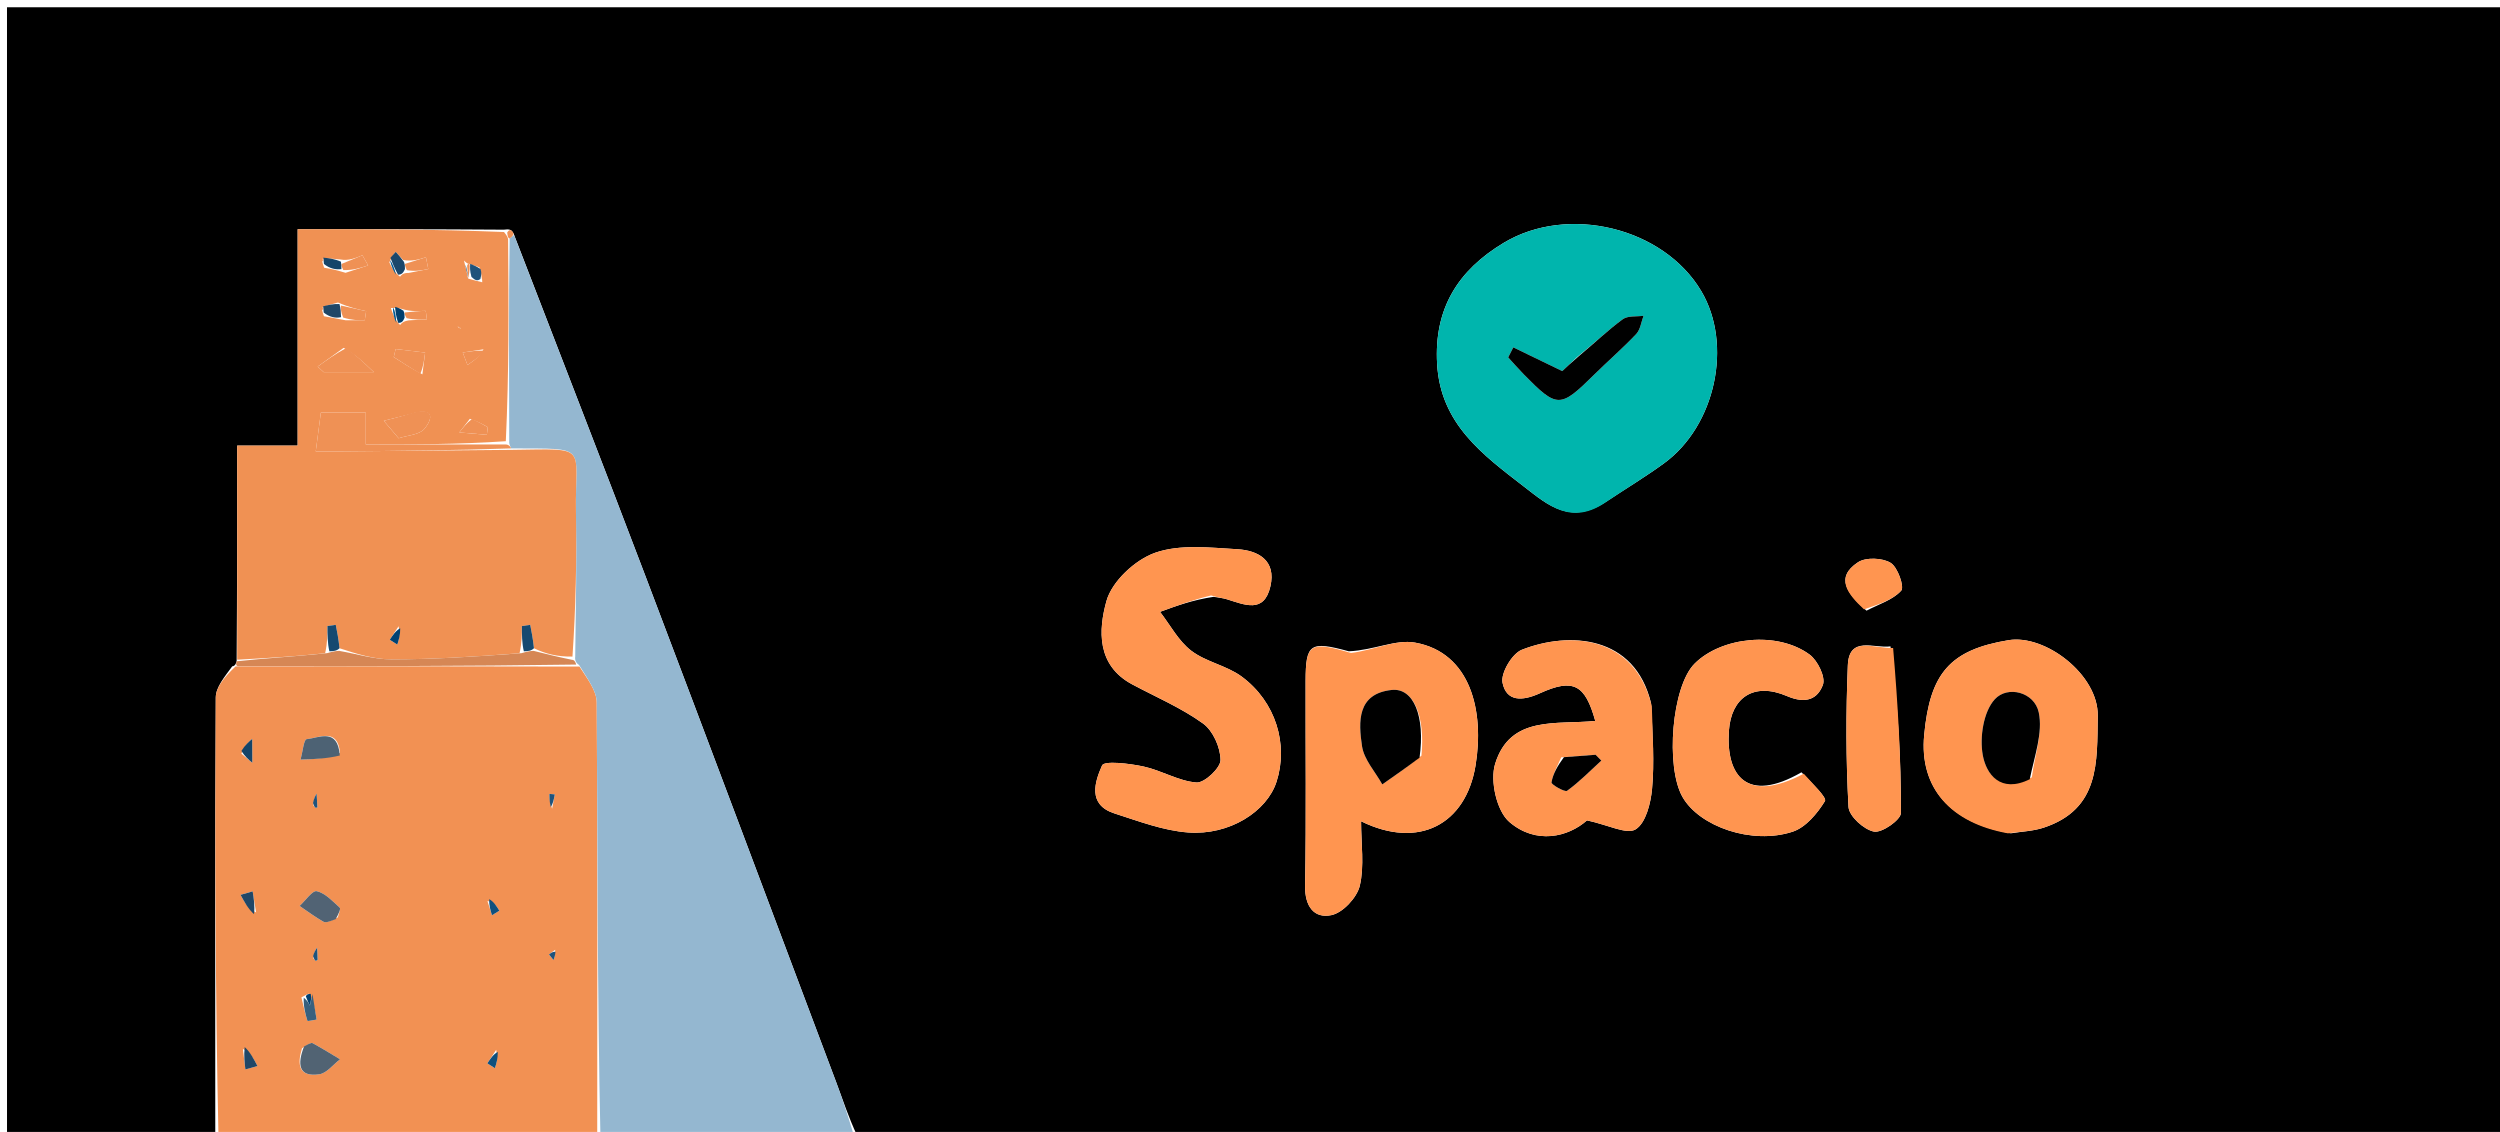 <svg version="1.1" id="Layer_1" xmlns="http://www.w3.org/2000/svg" xmlns:xlink="http://www.w3.org/1999/xlink" x="0px" y="0px"
	 width="100%" viewBox="0 0 360 163" enable-background="new 0 0 360 163" xml:space="preserve">
<path fill="#000000" opacity="1" stroke="none" 
	d="
M31,164 
	C21.005,164 11.009,164 1.01,164 
	C1.007,109.696 1.007,55.392 1.007,1.044 
	C120.915,1.044 240.831,1.044 360.873,1.044 
	C360.873,55.224 360.873,109.448 360.873,164 
	C281.979,164 202.958,164 123.462,163.612 
	C122.142,160.791 121.352,158.337 120.445,155.927 
	C111.295,131.598 102.172,107.259 92.945,82.959 
	C86.717,66.556 80.335,50.212 73.947,33.606 
	C73.646,33.04 73.354,32.965 72.532,33.074 
	C62.483,33.001 52.896,33.001 42.861,33.001 
	C42.861,43.59 42.861,53.647 42.861,64.162 
	C39.677,64.162 36.95,64.162 34.151,64.162 
	C34.151,74.754 34.151,84.875 34.077,95.226 
	C34.002,95.456 33.876,95.924 33.442,95.952 
	C32.333,97.469 31.078,98.955 31.069,100.448 
	C30.947,121.631 30.994,142.816 31,164 
M231.494,72.1 
	C234.203,70.315 236.985,68.632 239.605,66.727 
	C247.047,61.316 249.542,49.597 244.978,41.913 
	C239.528,32.736 225.762,29.423 216.543,34.964 
	C209.923,38.943 206.495,44.435 206.942,52.398 
	C207.428,61.074 213.546,65.509 219.516,70.123 
	C222.874,72.718 226.253,75.734 231.494,72.1 
M174.759,85.944 
	C175.401,86.057 176.061,86.107 176.679,86.296 
	C179.204,87.07 182.027,88.41 182.939,84.428 
	C183.793,80.697 181.18,79.262 178.171,79.088 
	C174.21,78.86 169.906,78.341 166.332,79.601 
	C163.446,80.618 160.117,83.721 159.328,86.551 
	C158.181,90.668 157.87,95.794 163.039,98.551 
	C166.473,100.383 170.11,101.933 173.24,104.188 
	C174.673,105.221 175.744,107.642 175.756,109.441 
	C175.763,110.583 173.438,112.768 172.298,112.681 
	C169.716,112.482 167.268,110.94 164.672,110.379 
	C162.663,109.944 159.019,109.505 158.699,110.223 
	C157.671,112.536 156.544,115.871 160.492,117.138 
	C163.968,118.254 167.502,119.608 171.083,119.876 
	C177.03,120.321 182.428,116.864 183.815,112.588 
	C185.56,107.202 183.718,101.056 178.803,97.427 
	C176.646,95.834 173.674,95.332 171.549,93.71 
	C169.698,92.298 168.518,90.008 167.042,88.106 
	C169.374,87.253 171.705,86.4 174.759,85.944 
M194.229,93.787 
	C188.639,92.267 188.022,92.666 188.007,98.056 
	C187.981,107.885 188.112,117.716 187.932,127.542 
	C187.878,130.521 189.233,132.306 191.735,131.777 
	C193.378,131.43 195.412,129.244 195.813,127.539 
	C196.486,124.676 195.997,121.54 195.997,118.265 
	C204.332,122.36 211.067,118.684 212.472,110.273 
	C213.778,102.459 211.809,93.969 203.757,92.535 
	C200.977,92.039 197.824,93.634 194.229,93.787 
M237.754,101.276 
	C235.427,91.427 225.94,90.904 219.15,93.565 
	C217.736,94.12 216.076,96.937 216.366,98.329 
	C216.931,101.05 219.207,100.986 221.729,99.837 
	C226.577,97.628 228.256,98.576 229.717,103.814 
	C224.219,104.4 217.455,102.923 215.291,110.02 
	C214.547,112.461 215.526,116.802 217.353,118.367 
	C221.187,121.653 225.812,120.543 228.526,118.135 
	C231.607,118.798 234.264,120.218 235.538,119.422 
	C236.998,118.509 237.704,115.677 237.897,113.6 
	C238.248,109.808 237.979,105.957 237.754,101.276 
M289.561,120 
	C291.141,119.739 292.787,119.679 294.288,119.183 
	C302.391,116.502 301.975,109.784 302.076,103.074 
	C302.165,97.145 294.499,91.314 289.235,92.185 
	C280.8,93.581 277.916,96.93 277.081,105.842 
	C276.369,113.445 280.846,118.514 289.561,120 
M259.409,111.212 
	C251.599,115.713 248.508,111.81 248.965,105.211 
	C249.29,100.515 252.484,98.161 257.33,100.237 
	C260.129,101.436 261.755,100.603 262.498,98.617 
	C262.91,97.517 261.749,95.121 260.59,94.266 
	C255.925,90.822 247.851,91.736 244.028,95.558 
	C240.715,98.87 239.824,110.413 242.269,114.743 
	C244.689,119.026 252.297,121.694 258.151,119.762 
	C260.03,119.142 261.695,117.138 262.792,115.357 
	C263.101,114.857 261.046,112.9 259.409,111.212 
M272.228,93.076 
	C269.906,93.42 266.264,91.482 266.086,95.816 
	C265.807,102.602 265.811,109.418 266.184,116.195 
	C266.256,117.523 268.403,119.475 269.857,119.752 
	C270.999,119.969 273.727,118.051 273.73,117.075 
	C273.754,109.231 273.299,101.386 272.228,93.076 
M268.775,87.938 
	C270.497,87.025 272.544,86.408 273.776,85.05 
	C274.254,84.523 273.28,81.684 272.256,81.053 
	C271.069,80.321 268.677,80.221 267.549,80.968 
	C264.232,83.161 265.976,85.489 268.775,87.938 
z"/>
<path fill="#F29153" opacity="1" stroke="none" 
	d="
M31.469,164 
	C30.994,142.816 30.947,121.631 31.069,100.448 
	C31.078,98.955 32.333,97.469 33.918,95.964 
	C50.893,95.943 66.959,95.936 83.443,95.985 
	C84.581,97.747 85.918,99.45 85.929,101.162 
	C86.065,122.107 86.008,143.054 86,164 
	C67.979,164 49.958,164 31.469,164 
M44.49,143.08 
	C44.328,143.136 44.167,143.191 43.403,143.623 
	C43.674,144.756 43.922,145.897 44.274,147.005 
	C44.296,147.075 45.132,146.887 45.589,146.819 
	C45.392,145.595 45.195,144.371 44.49,143.08 
M48.652,132.095 
	C48.754,131.615 49.1,130.865 48.917,130.699 
	C47.902,129.779 46.846,128.617 45.62,128.332 
	C44.993,128.186 43.98,129.695 43.141,130.456 
	C44.281,131.227 45.385,132.059 46.58,132.73 
	C46.931,132.927 47.539,132.666 48.652,132.095 
M43.489,150.953 
	C42.78,153.244 42.972,155.14 45.986,154.695 
	C47.062,154.537 47.977,153.289 48.966,152.538 
	C47.66,151.757 46.368,150.949 45.032,150.221 
	C44.816,150.104 44.406,150.344 43.489,150.953 
M48.958,108.393 
	C48.624,104.737 45.961,106.252 44.137,106.446 
	C43.753,106.487 43.563,108.358 43.284,109.385 
	C45.158,109.321 47.031,109.258 48.958,108.393 
M34.758,108.529 
	C35.283,108.966 35.807,109.403 36.332,109.839 
	C36.326,108.691 36.321,107.543 36.316,106.395 
	C35.799,106.845 35.283,107.295 34.758,108.529 
M36.88,131.392 
	C36.713,130.38 36.547,129.368 36.38,128.356 
	C35.799,128.524 35.218,128.691 34.637,128.859 
	C35.184,129.868 35.732,130.877 36.88,131.392 
M34.974,151.053 
	C35.095,152.034 35.216,153.016 35.337,153.998 
	C35.917,153.835 36.498,153.673 37.078,153.51 
	C36.552,152.506 36.027,151.502 34.974,151.053 
M71.452,151.171 
	C71.029,151.821 70.605,152.471 70.181,153.121 
	C70.543,153.354 70.905,153.587 71.267,153.82 
	C71.479,153.136 71.691,152.452 71.452,151.171 
M70.195,129.751 
	C70.412,130.432 70.629,131.114 70.846,131.796 
	C71.2,131.578 71.554,131.36 71.908,131.142 
	C71.507,130.496 71.107,129.849 70.195,129.751 
M45.122,115.963 
	C45.22,116.081 45.301,116.223 45.423,116.305 
	C45.483,116.346 45.707,116.274 45.706,116.259 
	C45.677,115.595 45.631,114.932 45.588,114.269 
	C45.401,114.618 45.213,114.967 45.122,115.963 
M79.505,116.454 
	C79.634,115.767 79.763,115.08 79.892,114.393 
	C79.633,114.369 79.374,114.346 79.115,114.322 
	C79.115,114.861 79.115,115.4 79.505,116.454 
M45.123,137.989 
	C45.226,138.112 45.311,138.265 45.441,138.344 
	C45.495,138.376 45.738,138.249 45.737,138.197 
	C45.73,137.619 45.693,137.042 45.664,136.465 
	C45.458,136.768 45.252,137.072 45.123,137.989 
M79.948,136.762 
	C79.65,136.989 79.352,137.216 79.054,137.442 
	C79.273,137.712 79.491,137.981 79.709,138.251 
	C79.817,137.96 79.925,137.669 79.948,136.762 
z"/>
<path fill="#94B7D0" opacity="1" stroke="none" 
	d="
M86.469,164 
	C86.008,143.054 86.065,122.107 85.929,101.162 
	C85.918,99.45 84.581,97.747 83.386,95.754 
	C82.911,95.467 82.762,95.012 82.832,94.548 
	C82.923,87.314 83.055,80.544 82.939,73.777 
	C82.771,63.954 84.988,64.64 73.608,64.569 
	C73.538,64.36 73.278,64.003 73.33,63.536 
	C73.31,53.545 73.239,44.021 73.39,34.344 
	C73.749,34.075 73.885,33.958 74.022,33.841 
	C80.335,50.212 86.717,66.556 92.945,82.959 
	C102.172,107.259 111.295,131.598 120.445,155.927 
	C121.352,158.337 122.142,160.791 122.993,163.612 
	C110.979,164 98.958,164 86.469,164 
z"/>
<path fill="#F09153" opacity="1" stroke="none" 
	d="
M73.677,64.779 
	C84.988,64.64 82.771,63.954 82.939,73.777 
	C83.055,80.544 82.923,87.314 82.435,94.547 
	C80.261,94.583 78.553,94.155 76.891,93.347 
	C76.742,91.969 76.547,90.972 76.351,89.975 
	C75.951,90.035 75.551,90.095 75.151,90.155 
	C75.151,91.371 75.151,92.587 74.814,94.068 
	C68.447,94.563 62.415,94.944 56.383,94.95 
	C53.871,94.953 51.358,94.159 48.891,93.347 
	C48.742,91.969 48.547,90.972 48.351,89.975 
	C47.951,90.032 47.551,90.089 47.151,90.146 
	C47.151,91.365 47.151,92.584 46.819,94.066 
	C42.375,94.552 38.263,94.773 34.151,94.995 
	C34.151,84.875 34.151,74.754 34.151,64.162 
	C36.95,64.162 39.677,64.162 42.861,64.162 
	C42.861,53.647 42.861,43.59 42.861,33.001 
	C52.896,33.001 62.483,33.001 72.574,33.411 
	C73.108,34.047 73.137,34.272 73.167,34.496 
	C73.239,44.021 73.31,53.545 72.836,63.536 
	C65.863,64.001 59.435,64.001 52.672,64.001 
	C52.672,61.932 52.672,60.536 52.672,59.411 
	C50.253,59.411 48.25,59.411 46.203,59.411 
	C45.954,61.3 45.73,63.004 45.468,64.999 
	C47.003,64.999 48.15,65.008 49.297,64.998 
	C57.424,64.927 65.551,64.852 73.677,64.779 
M67.397,40.086 
	C67.397,40.086 67.353,40.121 68.19,40.336 
	C68.469,40.409 68.748,40.482 69.445,40.648 
	C69.418,40.098 69.391,39.548 69.041,38.509 
	C68.598,38.337 68.155,38.165 67.491,37.993 
	C67.491,37.993 67.27,37.995 66.808,37.511 
	C67.023,38.369 67.238,39.228 67.397,40.086 
M56.286,44.354 
	C56.556,45.174 56.825,45.994 57.611,46.8 
	C57.83,46.535 58.049,46.27 58.863,46.131 
	C59.732,46.083 60.601,46.035 61.471,45.987 
	C61.407,45.561 61.337,44.762 61.282,44.763 
	C60.277,44.784 59.273,44.9 57.937,44.51 
	C57.59,44.403 57.243,44.296 56.286,44.354 
M56.064,37.774 
	C56.394,38.465 56.724,39.157 57.604,39.842 
	C57.839,39.563 58.074,39.284 58.851,39.303 
	C59.792,39.117 60.733,38.93 61.674,38.744 
	C61.561,38.176 61.448,37.609 61.335,37.042 
	C60.327,37.361 59.319,37.68 58.041,37.436 
	C57.69,37.046 57.339,36.656 56.987,36.265 
	C56.732,36.551 56.478,36.836 56.064,37.774 
M46.433,37.259 
	C46.343,37.45 46.35,37.638 46.676,38.55 
	C47.516,38.7 48.357,38.851 49.762,39.285 
	C50.846,38.93 51.93,38.574 53.014,38.219 
	C52.737,37.732 52.459,37.246 52.182,36.759 
	C51.187,37.173 50.193,37.586 48.993,37.362 
	C48.179,37.274 47.365,37.186 46.433,37.259 
M46.417,44.265 
	C46.332,44.443 46.333,44.621 46.645,45.538 
	C47.486,45.693 48.327,45.847 49.785,46.121 
	C50.698,46.121 51.612,46.121 52.526,46.121 
	C52.592,45.683 52.657,45.244 52.723,44.805 
	C51.512,44.536 50.302,44.267 48.671,43.56 
	C47.957,43.744 47.243,43.928 46.417,44.265 
M49.487,50.092 
	C48.239,50.99 46.99,51.889 45.742,52.787 
	C46.029,53.053 46.317,53.319 46.604,53.585 
	C48.599,53.585 50.594,53.585 53.837,53.585 
	C52.188,52.019 51.198,51.08 49.487,50.092 
M60.823,53.907 
	C60.954,52.861 61.085,51.814 61.216,50.768 
	C59.801,50.6 58.387,50.431 56.973,50.262 
	C56.881,50.647 56.79,51.032 56.699,51.417 
	C57.879,52.183 59.06,52.949 60.823,53.907 
M59.004,59.651 
	C57.759,59.966 56.513,60.281 55.268,60.595 
	C55.98,61.433 56.691,62.272 57.403,63.11 
	C58.673,62.683 60.387,62.626 61.116,61.749 
	C62.381,60.23 62.554,58.525 59.004,59.651 
M67.659,60.309 
	C67.152,60.962 66.645,61.616 66.138,62.269 
	C67.461,62.384 68.784,62.498 70.107,62.612 
	C70.152,62.247 70.197,61.882 70.241,61.517 
	C69.582,61.132 68.922,60.748 67.659,60.309 
M69.621,50.302 
	C68.626,50.455 67.63,50.608 66.634,50.761 
	C66.862,51.36 67.09,51.958 67.318,52.557 
	C68.232,51.93 69.146,51.303 69.621,50.302 
M57.393,90.179 
	C56.972,90.827 56.552,91.476 56.132,92.125 
	C56.491,92.355 56.849,92.586 57.207,92.817 
	C57.428,92.132 57.648,91.447 57.393,90.179 
M65.882,47.048 
	C66.047,47.153 66.212,47.258 66.377,47.364 
	C66.271,47.199 66.166,47.034 65.882,47.048 
z"/>
<path fill="#00B5AD" opacity="1" stroke="none" 
	d="
M231.199,72.344 
	C226.253,75.734 222.874,72.718 219.516,70.123 
	C213.546,65.509 207.428,61.074 206.942,52.398 
	C206.495,44.435 209.923,38.943 216.543,34.964 
	C225.762,29.423 239.528,32.736 244.978,41.913 
	C249.542,49.597 247.047,61.316 239.605,66.727 
	C236.985,68.632 234.203,70.315 231.199,72.344 
M227.093,51.424 
	C226.251,52.219 225.408,53.015 224.964,53.435 
	C222.461,52.223 220.187,51.121 217.913,50.02 
	C217.668,50.503 217.423,50.986 217.177,51.468 
	C217.927,52.285 218.653,53.125 219.43,53.915 
	C224.248,58.815 224.652,58.8 229.549,53.961 
	C231.549,51.984 233.687,50.143 235.614,48.099 
	C236.217,47.459 236.334,46.36 236.674,45.471 
	C235.66,45.617 234.407,45.436 233.678,45.97 
	C231.573,47.512 229.679,49.343 227.093,51.424 
z"/>
<path fill="#FF9550" opacity="1" stroke="none" 
	d="
M174.398,85.745 
	C171.705,86.4 169.374,87.253 167.042,88.106 
	C168.518,90.008 169.698,92.298 171.549,93.71 
	C173.674,95.332 176.646,95.834 178.803,97.427 
	C183.718,101.056 185.56,107.202 183.815,112.588 
	C182.428,116.864 177.03,120.321 171.083,119.876 
	C167.502,119.608 163.968,118.254 160.492,117.138 
	C156.544,115.871 157.671,112.536 158.699,110.223 
	C159.019,109.505 162.663,109.944 164.672,110.379 
	C167.268,110.94 169.716,112.482 172.298,112.681 
	C173.438,112.768 175.763,110.583 175.756,109.441 
	C175.744,107.642 174.673,105.221 173.24,104.188 
	C170.11,101.933 166.473,100.383 163.039,98.551 
	C157.87,95.794 158.181,90.668 159.328,86.551 
	C160.117,83.721 163.446,80.618 166.332,79.601 
	C169.906,78.341 174.21,78.86 178.171,79.088 
	C181.18,79.262 183.793,80.697 182.939,84.428 
	C182.027,88.41 179.204,87.07 176.679,86.296 
	C176.061,86.107 175.401,86.057 174.398,85.745 
z"/>
<path fill="#FF9550" opacity="1" stroke="none" 
	d="
M194.535,94.031 
	C197.824,93.634 200.977,92.039 203.757,92.535 
	C211.809,93.969 213.778,102.459 212.472,110.273 
	C211.067,118.684 204.332,122.36 195.997,118.265 
	C195.997,121.54 196.486,124.676 195.813,127.539 
	C195.412,129.244 193.378,131.43 191.735,131.777 
	C189.233,132.306 187.878,130.521 187.932,127.542 
	C188.112,117.716 187.981,107.885 188.007,98.056 
	C188.022,92.666 188.639,92.267 194.535,94.031 
M204.691,108.81 
	C205.247,103.096 203.544,99.024 200.413,99.353 
	C195.391,99.882 195.612,103.966 196.13,107.448 
	C196.418,109.385 198.031,111.124 199.047,112.952 
	C200.744,111.767 202.441,110.583 204.691,108.81 
z"/>
<path fill="#FF9550" opacity="1" stroke="none" 
	d="
M237.862,101.704 
	C237.979,105.957 238.248,109.808 237.897,113.6 
	C237.704,115.677 236.998,118.509 235.538,119.422 
	C234.264,120.218 231.607,118.798 228.526,118.135 
	C225.812,120.543 221.187,121.653 217.353,118.367 
	C215.526,116.802 214.547,112.461 215.291,110.02 
	C217.455,102.923 224.219,104.4 229.717,103.814 
	C228.256,98.576 226.577,97.628 221.729,99.837 
	C219.207,100.986 216.931,101.05 216.366,98.329 
	C216.076,96.937 217.736,94.12 219.15,93.565 
	C225.94,90.904 235.427,91.427 237.862,101.704 
M224.812,109.056 
	C224.304,110.254 223.62,111.423 223.416,112.67 
	C223.367,112.969 225.336,114.108 225.662,113.872 
	C227.43,112.594 228.973,111.005 230.593,109.524 
	C230.318,109.244 230.042,108.964 229.766,108.684 
	C228.378,108.792 226.989,108.9 224.812,109.056 
z"/>
<path fill="#FF9550" opacity="1" stroke="none" 
	d="
M289.136,119.999 
	C280.846,118.514 276.369,113.445 277.081,105.842 
	C277.916,96.93 280.8,93.581 289.235,92.185 
	C294.499,91.314 302.165,97.145 302.076,103.074 
	C301.975,109.784 302.391,116.502 294.288,119.183 
	C292.787,119.679 291.141,119.739 289.136,119.999 
M292.583,111.936 
	C292.989,108.799 294.201,105.489 293.576,102.573 
	C292.952,99.658 289.091,98.672 287.245,100.699 
	C285.612,102.493 285.054,106.157 285.516,108.727 
	C286.012,111.489 288.057,114.284 292.583,111.936 
z"/>
<path fill="#FF9550" opacity="1" stroke="none" 
	d="
M259.742,111.412 
	C261.046,112.9 263.101,114.857 262.792,115.357 
	C261.695,117.138 260.03,119.142 258.151,119.762 
	C252.297,121.694 244.689,119.026 242.269,114.743 
	C239.824,110.413 240.715,98.87 244.028,95.558 
	C247.851,91.736 255.925,90.822 260.59,94.266 
	C261.749,95.121 262.91,97.517 262.498,98.617 
	C261.755,100.603 260.129,101.436 257.33,100.237 
	C252.484,98.161 249.29,100.515 248.965,105.211 
	C248.508,111.81 251.599,115.713 259.742,111.412 
z"/>
<path fill="#FF9550" opacity="1" stroke="none" 
	d="
M272.609,93.309 
	C273.299,101.386 273.754,109.231 273.73,117.075 
	C273.727,118.051 270.999,119.969 269.857,119.752 
	C268.403,119.475 266.256,117.523 266.184,116.195 
	C265.811,109.418 265.807,102.602 266.086,95.816 
	C266.264,91.482 269.906,93.42 272.609,93.309 
z"/>
<path fill="#D68755" opacity="1" stroke="none" 
	d="
M34.077,95.226 
	C38.263,94.773 42.375,94.552 47.101,94.054 
	C48.091,93.761 48.468,93.744 48.845,93.727 
	C51.358,94.159 53.871,94.953 56.383,94.95 
	C62.415,94.944 68.447,94.563 75.096,94.056 
	C76.091,93.761 76.468,93.744 76.845,93.727 
	C78.553,94.155 80.261,94.583 82.365,95.012 
	C82.762,95.012 82.911,95.467 82.968,95.698 
	C66.959,95.936 50.893,95.943 34.351,95.937 
	C33.876,95.924 34.002,95.456 34.077,95.226 
z"/>
<path fill="#FF9550" opacity="1" stroke="none" 
	d="
M268.423,87.747 
	C265.976,85.489 264.232,83.161 267.549,80.968 
	C268.677,80.221 271.069,80.321 272.256,81.053 
	C273.28,81.684 274.254,84.523 273.776,85.05 
	C272.544,86.408 270.497,87.025 268.423,87.747 
z"/>
<path fill="#EF9155" opacity="1" stroke="none" 
	d="
M73.39,34.344 
	C73.137,34.272 73.108,34.047 73.037,33.485 
	C73.354,32.965 73.646,33.04 73.947,33.606 
	C73.885,33.958 73.749,34.075 73.39,34.344 
z"/>
<path fill="#516374" opacity="1" stroke="none" 
	d="
M48.341,132.355 
	C47.539,132.666 46.931,132.927 46.58,132.73 
	C45.385,132.059 44.281,131.227 43.141,130.456 
	C43.98,129.695 44.993,128.186 45.62,128.332 
	C46.846,128.617 47.902,129.779 48.917,130.699 
	C49.1,130.865 48.754,131.615 48.341,132.355 
z"/>
<path fill="#516373" opacity="1" stroke="none" 
	d="
M43.787,150.686 
	C44.406,150.344 44.816,150.104 45.032,150.221 
	C46.368,150.949 47.66,151.757 48.966,152.538 
	C47.977,153.289 47.062,154.537 45.986,154.695 
	C42.972,155.14 42.78,153.244 43.787,150.686 
z"/>
<path fill="#4D6274" opacity="1" stroke="none" 
	d="
M48.931,108.793 
	C47.031,109.258 45.158,109.321 43.284,109.385 
	C43.563,108.358 43.753,106.487 44.137,106.446 
	C45.961,106.252 48.624,104.737 48.931,108.793 
z"/>
<path fill="#38607E" opacity="1" stroke="none" 
	d="
M44.997,143.147 
	C45.195,144.371 45.392,145.595 45.589,146.819 
	C45.132,146.887 44.296,147.075 44.274,147.005 
	C43.922,145.897 43.674,144.756 43.74,143.665 
	C44.261,144.074 44.445,144.44 44.628,144.807 
	C44.751,144.254 44.874,143.701 44.997,143.147 
z"/>
<path fill="#154468" opacity="1" stroke="none" 
	d="
M34.762,108.137 
	C35.283,107.295 35.799,106.845 36.316,106.395 
	C36.321,107.543 36.326,108.691 36.332,109.839 
	C35.807,109.403 35.283,108.966 34.762,108.137 
z"/>
<path fill="#204767" opacity="1" stroke="none" 
	d="
M36.58,131.639 
	C35.732,130.877 35.184,129.868 34.637,128.859 
	C35.218,128.691 35.799,128.524 36.38,128.356 
	C36.547,129.368 36.713,130.38 36.58,131.639 
z"/>
<path fill="#204767" opacity="1" stroke="none" 
	d="
M35.237,150.776 
	C36.027,151.502 36.552,152.506 37.078,153.51 
	C36.498,153.673 35.917,153.835 35.337,153.998 
	C35.216,153.016 35.095,152.034 35.237,150.776 
z"/>
<path fill="#10507D" opacity="1" stroke="none" 
	d="
M71.678,151.47 
	C71.691,152.452 71.479,153.136 71.267,153.82 
	C70.905,153.587 70.543,153.354 70.181,153.121 
	C70.605,152.471 71.029,151.821 71.678,151.47 
z"/>
<path fill="#10507D" opacity="1" stroke="none" 
	d="
M70.451,129.477 
	C71.107,129.849 71.507,130.496 71.908,131.142 
	C71.554,131.36 71.2,131.578 70.846,131.796 
	C70.629,131.114 70.412,130.432 70.451,129.477 
z"/>
<path fill="#1F537C" opacity="1" stroke="none" 
	d="
M45.074,115.639 
	C45.213,114.967 45.401,114.618 45.588,114.269 
	C45.631,114.932 45.677,115.595 45.706,116.259 
	C45.707,116.274 45.483,116.346 45.423,116.305 
	C45.301,116.223 45.22,116.081 45.074,115.639 
z"/>
<path fill="#1F537C" opacity="1" stroke="none" 
	d="
M79.31,116.197 
	C79.115,115.4 79.115,114.861 79.115,114.322 
	C79.374,114.346 79.633,114.369 79.892,114.393 
	C79.763,115.08 79.634,115.767 79.31,116.197 
z"/>
<path fill="#1F537C" opacity="1" stroke="none" 
	d="
M45.084,137.682 
	C45.252,137.072 45.458,136.768 45.664,136.465 
	C45.693,137.042 45.73,137.619 45.737,138.197 
	C45.738,138.249 45.495,138.376 45.441,138.344 
	C45.311,138.265 45.226,138.112 45.084,137.682 
z"/>
<path fill="#1F537C" opacity="1" stroke="none" 
	d="
M79.99,137.07 
	C79.925,137.669 79.817,137.96 79.709,138.251 
	C79.491,137.981 79.273,137.712 79.054,137.442 
	C79.352,137.216 79.65,136.989 79.99,137.07 
z"/>
<path fill="#004071" opacity="1" stroke="none" 
	d="
M44.744,143.114 
	C44.874,143.701 44.751,144.254 44.628,144.807 
	C44.445,144.44 44.261,144.074 44.042,143.477 
	C44.167,143.191 44.328,143.136 44.744,143.114 
z"/>
<path fill="#EF9155" opacity="1" stroke="none" 
	d="
M73.608,64.569 
	C65.551,64.852 57.424,64.927 49.297,64.998 
	C48.15,65.008 47.003,64.999 45.468,64.999 
	C45.73,63.004 45.954,61.3 46.203,59.411 
	C48.25,59.411 50.253,59.411 52.672,59.411 
	C52.672,60.536 52.672,61.932 52.672,64.001 
	C59.435,64.001 65.863,64.001 72.785,64.002 
	C73.278,64.003 73.538,64.36 73.608,64.569 
z"/>
<path fill="#EF9155" opacity="1" stroke="none" 
	d="
M49.848,50.116 
	C51.198,51.08 52.188,52.019 53.837,53.585 
	C50.594,53.585 48.599,53.585 46.604,53.585 
	C46.317,53.319 46.029,53.053 45.742,52.787 
	C46.99,51.889 48.239,50.99 49.848,50.116 
z"/>
<path fill="#EF9155" opacity="1" stroke="none" 
	d="
M60.532,53.811 
	C59.06,52.949 57.879,52.183 56.699,51.417 
	C56.79,51.032 56.881,50.647 56.973,50.262 
	C58.387,50.431 59.801,50.6 61.216,50.768 
	C61.085,51.814 60.954,52.861 60.532,53.811 
z"/>
<path fill="#EF9155" opacity="1" stroke="none" 
	d="
M59.274,59.486 
	C62.554,58.525 62.381,60.23 61.116,61.749 
	C60.387,62.626 58.673,62.683 57.403,63.11 
	C56.691,62.272 55.98,61.433 55.268,60.595 
	C56.513,60.281 57.759,59.966 59.274,59.486 
z"/>
<path fill="#EF9155" opacity="1" stroke="none" 
	d="
M67.961,60.336 
	C68.922,60.748 69.582,61.132 70.241,61.517 
	C70.197,61.882 70.152,62.247 70.107,62.612 
	C68.784,62.498 67.461,62.384 66.138,62.269 
	C66.645,61.616 67.152,60.962 67.961,60.336 
z"/>
<path fill="#EF9155" opacity="1" stroke="none" 
	d="
M69.84,50.489 
	C69.146,51.303 68.232,51.93 67.318,52.557 
	C67.09,51.958 66.862,51.36 66.634,50.761 
	C67.63,50.608 68.626,50.455 69.84,50.489 
z"/>
<path fill="#EF9155" opacity="1" stroke="none" 
	d="
M49.198,38 
	C50.193,37.586 51.187,37.173 52.182,36.759 
	C52.459,37.246 52.737,37.732 53.014,38.219 
	C51.93,38.574 50.846,38.93 49.444,38.893 
	C49.15,38.334 49.174,38.167 49.198,38 
z"/>
<path fill="#EF9155" opacity="1" stroke="none" 
	d="
M58.311,37.999 
	C59.319,37.68 60.327,37.361 61.335,37.042 
	C61.448,37.609 61.561,38.176 61.674,38.744 
	C60.733,38.93 59.792,39.117 58.586,38.903 
	C58.317,38.334 58.314,38.166 58.311,37.999 
z"/>
<path fill="#EF9155" opacity="1" stroke="none" 
	d="
M49.091,43.998 
	C50.302,44.267 51.512,44.536 52.723,44.805 
	C52.657,45.244 52.592,45.683 52.526,46.121 
	C51.612,46.121 50.698,46.121 49.421,45.73 
	C49.069,44.893 49.08,44.445 49.091,43.998 
z"/>
<path fill="#EF9155" opacity="1" stroke="none" 
	d="
M58.269,44.996 
	C59.273,44.9 60.277,44.784 61.282,44.763 
	C61.337,44.762 61.407,45.561 61.471,45.987 
	C60.601,46.035 59.732,46.083 58.556,45.816 
	C58.256,45.332 58.263,45.164 58.269,44.996 
z"/>
<path fill="#154970" opacity="1" stroke="none" 
	d="
M48.891,93.347 
	C48.468,93.744 48.091,93.761 47.433,93.79 
	C47.151,92.584 47.151,91.365 47.151,90.146 
	C47.551,90.089 47.951,90.032 48.351,89.975 
	C48.547,90.972 48.742,91.969 48.891,93.347 
z"/>
<path fill="#154970" opacity="1" stroke="none" 
	d="
M76.891,93.347 
	C76.468,93.744 76.091,93.761 75.433,93.79 
	C75.151,92.587 75.151,91.371 75.151,90.155 
	C75.551,90.095 75.951,90.035 76.351,89.975 
	C76.547,90.972 76.742,91.969 76.891,93.347 
z"/>
<path fill="#204767" opacity="1" stroke="none" 
	d="
M48.881,43.779 
	C49.08,44.445 49.069,44.893 49.113,45.671 
	C48.327,45.847 47.486,45.693 46.612,45.006 
	C46.58,44.474 46.528,44.112 46.528,44.112 
	C47.243,43.928 47.957,43.744 48.881,43.779 
z"/>
<path fill="#15456A" opacity="1" stroke="none" 
	d="
M49.096,37.681 
	C49.174,38.167 49.15,38.334 49.162,38.752 
	C48.357,38.851 47.516,38.7 46.644,38.013 
	C46.612,37.476 46.551,37.097 46.551,37.097 
	C47.365,37.186 48.179,37.274 49.096,37.681 
z"/>
<path fill="#004273" opacity="1" stroke="none" 
	d="
M57.631,90.471 
	C57.648,91.447 57.428,92.132 57.207,92.817 
	C56.849,92.586 56.491,92.355 56.132,92.125 
	C56.552,91.476 56.972,90.827 57.631,90.471 
z"/>
<path fill="#1A476B" opacity="1" stroke="none" 
	d="
M58.176,37.717 
	C58.314,38.166 58.317,38.334 58.314,38.753 
	C58.074,39.284 57.839,39.563 57.317,39.551 
	C56.761,38.547 56.492,37.834 56.223,37.121 
	C56.478,36.836 56.732,36.551 56.987,36.265 
	C57.339,36.656 57.69,37.046 58.176,37.717 
z"/>
<path fill="#EF9155" opacity="1" stroke="none" 
	d="
M69.364,38.998 
	C69.391,39.548 69.418,40.098 69.382,40.225 
	C69.333,39.535 69.349,39.267 69.364,38.998 
z"/>
<path fill="#003F6E" opacity="1" stroke="none" 
	d="
M58.103,44.753 
	C58.263,45.164 58.256,45.332 58.259,45.752 
	C58.049,46.27 57.83,46.535 57.328,46.479 
	C56.995,45.501 56.945,44.845 56.896,44.189 
	C57.243,44.296 57.59,44.403 58.103,44.753 
z"/>
<path fill="#005892" opacity="1" stroke="none" 
	d="
M56.591,44.271 
	C56.945,44.845 56.995,45.501 57.07,46.486 
	C56.825,45.994 56.556,45.174 56.591,44.271 
z"/>
<path fill="#EF9155" opacity="1" stroke="none" 
	d="
M65.971,46.958 
	C66.166,47.034 66.271,47.199 66.377,47.364 
	C66.212,47.258 66.047,47.153 65.971,46.958 
z"/>
<path fill="#1F537B" opacity="1" stroke="none" 
	d="
M69.203,38.754 
	C69.349,39.267 69.333,39.535 69.173,40.179 
	C68.748,40.482 68.469,40.409 67.894,39.885 
	C67.636,38.954 67.674,38.474 67.711,37.993 
	C68.155,38.165 68.598,38.337 69.203,38.754 
z"/>
<path fill="#004678" opacity="1" stroke="none" 
	d="
M67.453,40.086 
	C67.238,39.228 67.023,38.369 67.037,38.104 
	C67.329,39.16 67.391,39.623 67.453,40.086 
z"/>
<path fill="#005A95" opacity="1" stroke="none" 
	d="
M56.143,37.448 
	C56.492,37.834 56.761,38.547 57.042,39.554 
	C56.724,39.157 56.394,38.465 56.143,37.448 
z"/>
<path fill="#EF9155" opacity="1" stroke="none" 
	d="
M67.425,40.086 
	C67.391,39.623 67.329,39.16 67.269,38.346 
	C67.27,37.995 67.491,37.993 67.601,37.993 
	C67.674,38.474 67.636,38.954 67.475,39.778 
	C67.353,40.121 67.397,40.086 67.425,40.086 
z"/>
<path fill="#EF9155" opacity="1" stroke="none" 
	d="
M46.473,44.189 
	C46.528,44.112 46.58,44.474 46.5,44.636 
	C46.333,44.621 46.332,44.443 46.473,44.189 
z"/>
<path fill="#EF9155" opacity="1" stroke="none" 
	d="
M46.492,37.178 
	C46.551,37.097 46.612,37.476 46.533,37.65 
	C46.35,37.638 46.343,37.45 46.492,37.178 
z"/>
<path fill="#000000" opacity="1" stroke="none" 
	d="
M227.398,51.242 
	C229.679,49.343 231.573,47.512 233.678,45.97 
	C234.407,45.436 235.66,45.617 236.674,45.471 
	C236.334,46.36 236.217,47.459 235.614,48.099 
	C233.687,50.143 231.549,51.984 229.549,53.961 
	C224.652,58.8 224.248,58.815 219.43,53.915 
	C218.653,53.125 217.927,52.285 217.177,51.468 
	C217.423,50.986 217.668,50.503 217.913,50.02 
	C220.187,51.121 222.461,52.223 224.964,53.435 
	C225.408,53.015 226.251,52.219 227.398,51.242 
z"/>
<path fill="#000000" opacity="1" stroke="none" 
	d="
M204.415,109.104 
	C202.441,110.583 200.744,111.767 199.047,112.952 
	C198.031,111.124 196.418,109.385 196.13,107.448 
	C195.612,103.966 195.391,99.882 200.413,99.353 
	C203.544,99.024 205.247,103.096 204.415,109.104 
z"/>
<path fill="#000000" opacity="1" stroke="none" 
	d="
M225.207,109.032 
	C226.989,108.9 228.378,108.792 229.766,108.684 
	C230.042,108.964 230.318,109.244 230.593,109.524 
	C228.973,111.005 227.43,112.594 225.662,113.872 
	C225.336,114.108 223.367,112.969 223.416,112.67 
	C223.62,111.423 224.304,110.254 225.207,109.032 
z"/>
<path fill="#000000" opacity="1" stroke="none" 
	d="
M292.28,112.217 
	C288.057,114.284 286.012,111.489 285.516,108.727 
	C285.054,106.157 285.612,102.493 287.245,100.699 
	C289.091,98.672 292.952,99.658 293.576,102.573 
	C294.201,105.489 292.989,108.799 292.28,112.217 
z"/>
</svg>